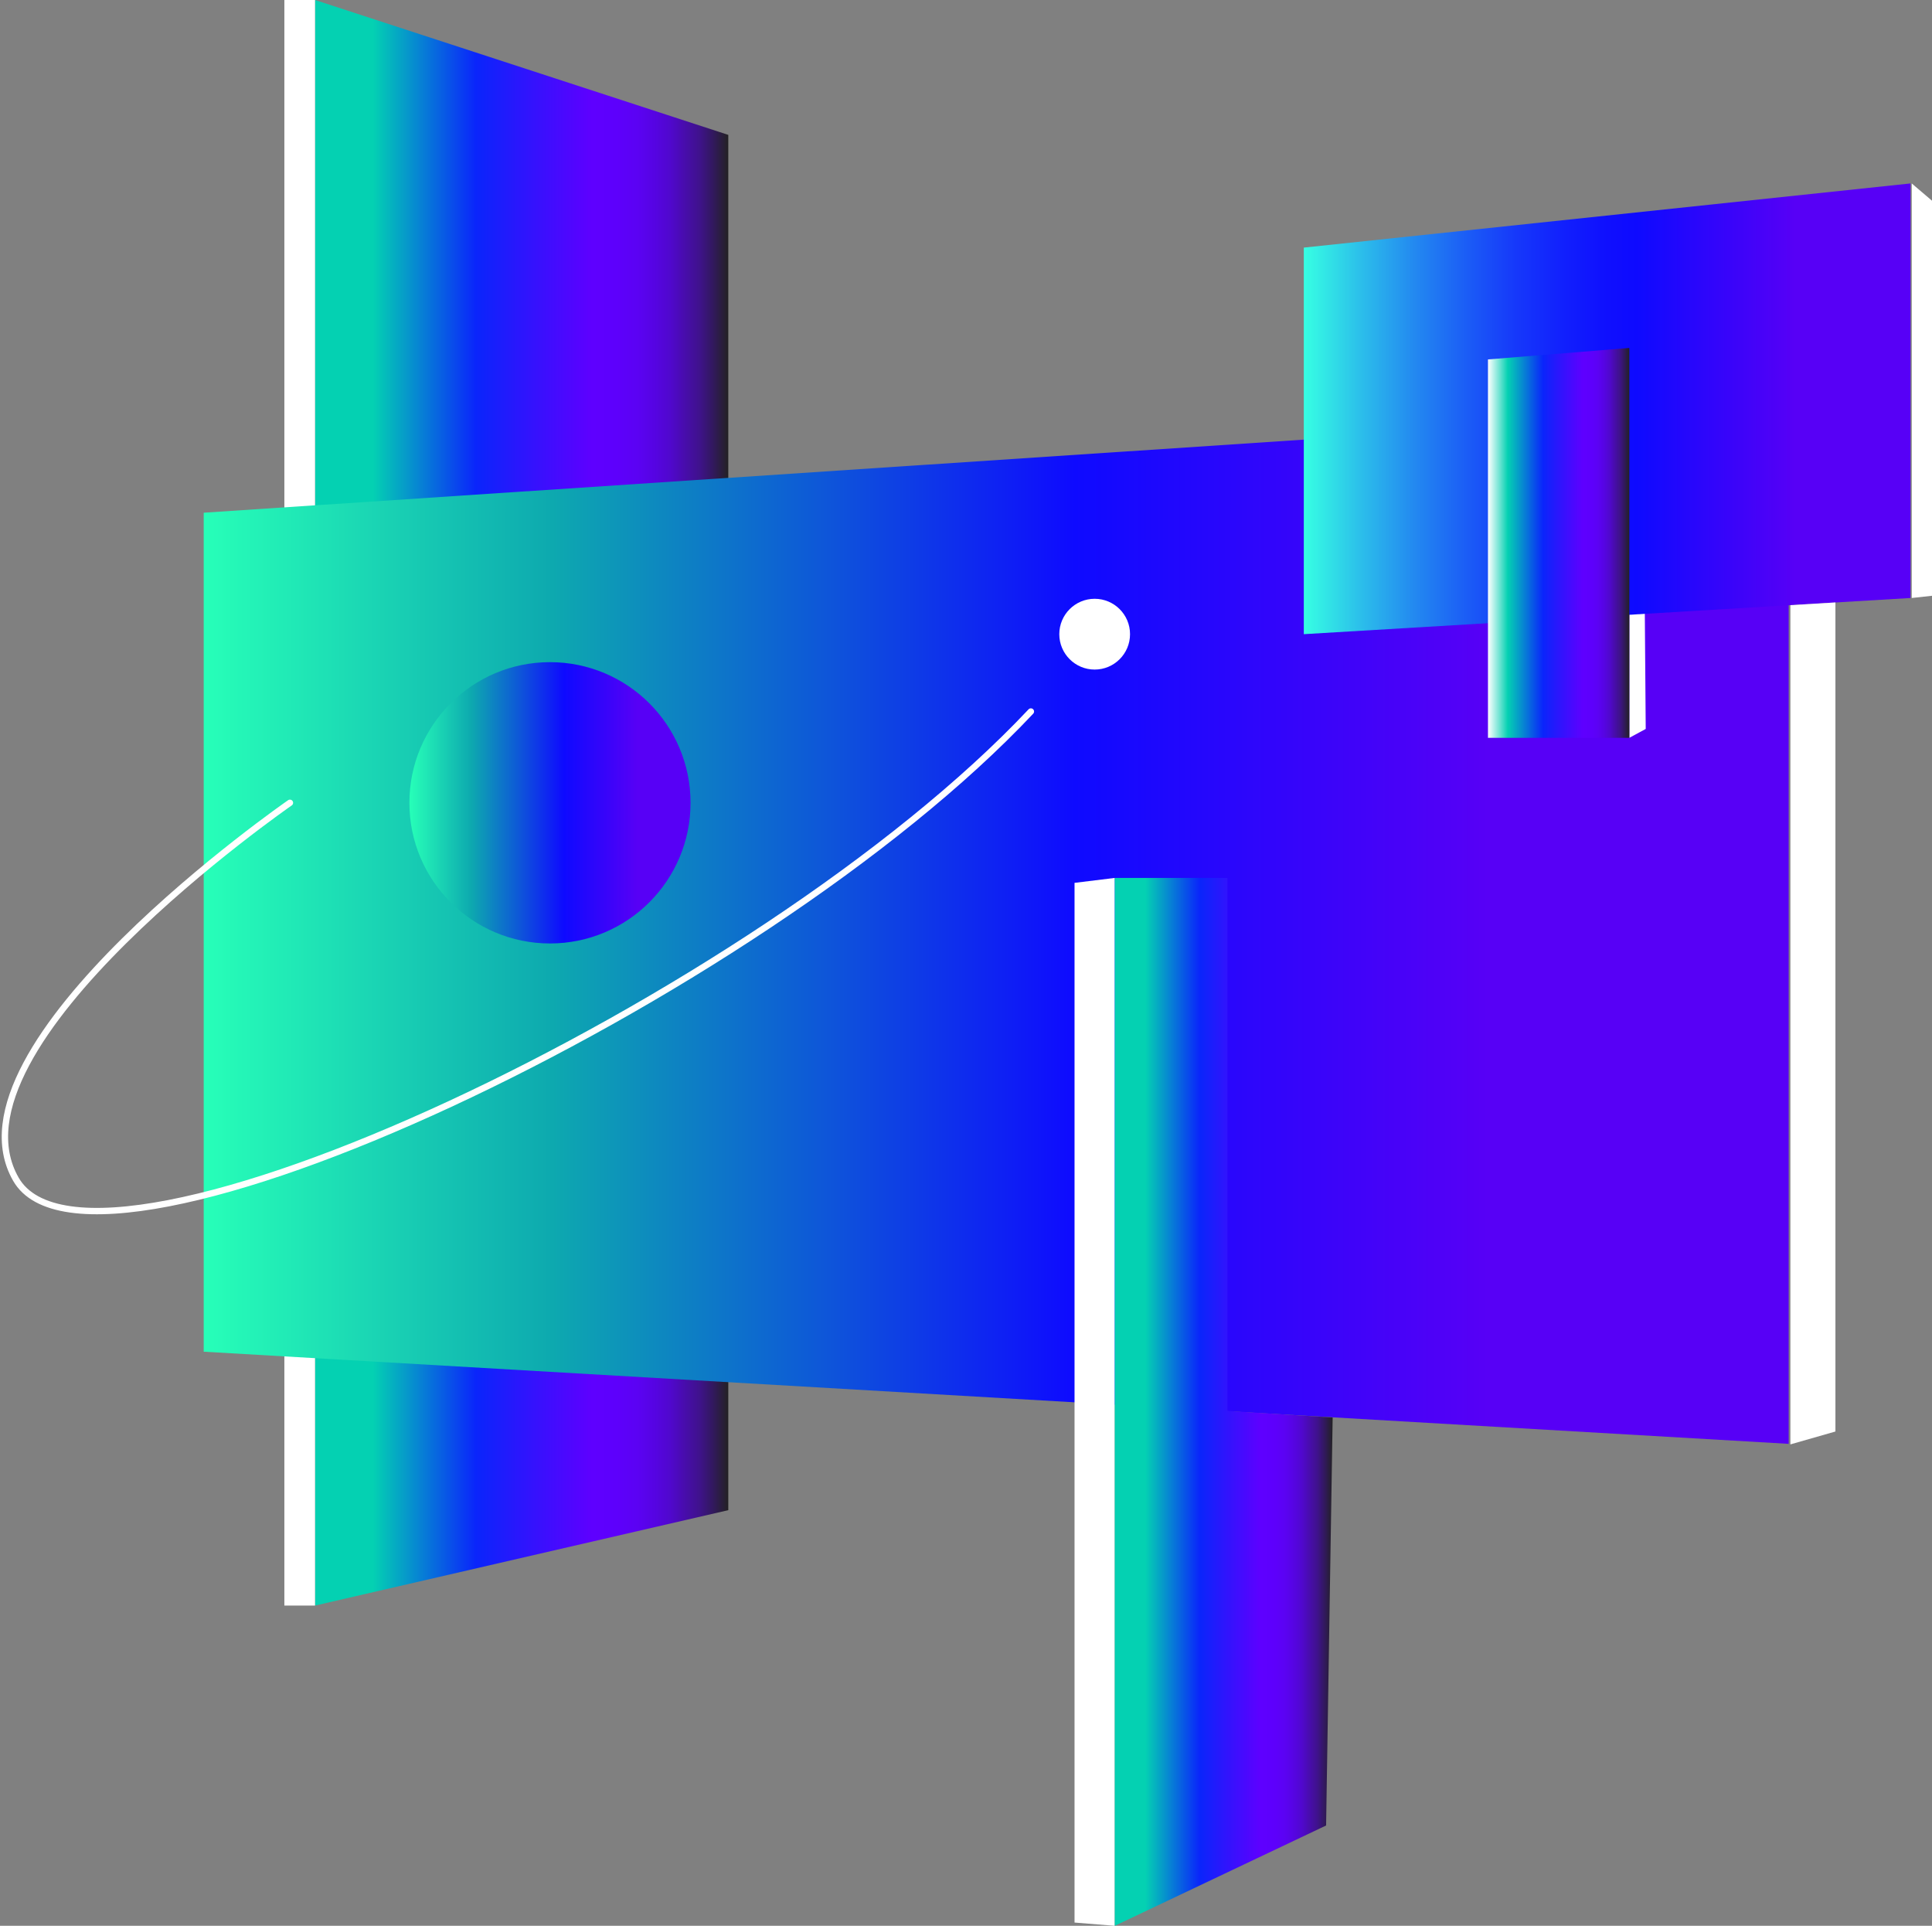<svg width="607" height="605" viewBox="0 0 607 605" fill="none" xmlns="http://www.w3.org/2000/svg">
<rect x="0" y="0" width="607" height="605" fill="#808080" stroke="none"/>
<path d="M98.98 0V504.394L228.813 474.425V42.373L98.98 0Z" fill="url(#paint0_linear_14_254)"/>
<path d="M98.979 0H89.34V504.394H98.979V0Z" fill="white"/>
<path d="M64 161.07L561.964 128V453.586L64 424.639V161.07Z" fill="url(#paint1_linear_14_254)"/>
<path d="M350.246 275.802L337.601 277.352V603.977L350.246 605V275.802Z" fill="white"/>
<path d="M385.641 275.802V443.246L418.696 445.308L416.635 573.48L350.246 605V275.802H385.641Z" fill="url(#paint2_linear_14_254)"/>
<path d="M517.056 229L511.911 231.786V109.304L516.157 113.552L517.056 229Z" fill="white"/>
<path d="M409.631 77.784V199.227L600.243 187.863V57.629L409.631 77.784Z" fill="url(#paint3_linear_14_254)"/>
<path d="M607 187.165L600.631 187.863V57.629L607 63.055V187.165Z" fill="white"/>
<path d="M172.791 296.391C197.184 296.391 216.958 276.608 216.958 252.205C216.958 227.801 197.184 208.018 172.791 208.018C148.399 208.018 128.625 227.801 128.625 252.205C128.625 276.608 148.399 296.391 172.791 296.391Z" fill="url(#paint4_linear_14_254)"/>
<path d="M343.924 210.344C350.06 210.344 355.035 205.367 355.035 199.227C355.035 193.088 350.06 188.111 343.924 188.111C337.787 188.111 332.812 193.088 332.812 199.227C332.812 205.367 337.787 210.344 343.924 210.344Z" fill="url(#paint5_linear_14_254)"/>
<path d="M91.091 252.205C91.091 252.205 -19.108 328.423 4.99 370.454C29.087 412.486 238.482 314.299 323.886 223.522" stroke="white" stroke-width="2" stroke-miterlimit="10" stroke-linecap="round"/>
<path d="M562.508 453.758L576.656 449.711V189.258L562.508 190.111V453.758Z" fill="white"/>
<path d="M467.496 112.916V231.786H511.91V109.304L467.496 112.916Z" fill="url(#paint6_linear_14_254)"/>
<defs>
<linearGradient id="paint0_linear_14_254" x1="98.98" y1="252.205" x2="228.813" y2="252.205" gradientUnits="userSpaceOnUse">
<stop offset="0.14" stop-color="#04D1B2"/>
<stop offset="0.15" stop-color="#04CAB5"/>
<stop offset="0.39" stop-color="#0A25FB"/>
<stop offset="0.52" stop-color="#3213FD"/>
<stop offset="0.67" stop-color="#5E00FF"/>
<stop offset="0.73" stop-color="#5D00FC"/>
<stop offset="0.78" stop-color="#5B02F3"/>
<stop offset="0.82" stop-color="#5604E3"/>
<stop offset="0.86" stop-color="#5008CD"/>
<stop offset="0.89" stop-color="#490CB0"/>
<stop offset="0.93" stop-color="#3F128C"/>
<stop offset="0.96" stop-color="#331862"/>
<stop offset="0.99" stop-color="#271F33"/>
<stop offset="1" stop-color="#222222"/>
</linearGradient>
<linearGradient id="paint1_linear_14_254" x1="64" y1="290.793" x2="561.964" y2="290.793" gradientUnits="userSpaceOnUse">
<stop stop-color="#27FFB8"/>
<stop offset="0.22" stop-color="#0DA9AF"/>
<stop offset="0.55" stop-color="#0E0AFF"/>
<stop offset="0.81" stop-color="#5700F6"/>
</linearGradient>
<linearGradient id="paint2_linear_14_254" x1="350.246" y1="440.393" x2="418.696" y2="440.393" gradientUnits="userSpaceOnUse">
<stop offset="0.14" stop-color="#04D1B2"/>
<stop offset="0.15" stop-color="#04CAB5"/>
<stop offset="0.39" stop-color="#0A25FB"/>
<stop offset="0.52" stop-color="#3213FD"/>
<stop offset="0.67" stop-color="#5E00FF"/>
<stop offset="0.73" stop-color="#5D00FC"/>
<stop offset="0.78" stop-color="#5B02F3"/>
<stop offset="0.82" stop-color="#5604E3"/>
<stop offset="0.86" stop-color="#5008CD"/>
<stop offset="0.89" stop-color="#490CB0"/>
<stop offset="0.93" stop-color="#3F128C"/>
<stop offset="0.96" stop-color="#331862"/>
<stop offset="0.99" stop-color="#271F33"/>
<stop offset="1" stop-color="#222222"/>
</linearGradient>
<linearGradient id="paint3_linear_14_254" x1="409.646" y1="128.42" x2="600.259" y2="128.42" gradientUnits="userSpaceOnUse">
<stop stop-color="#36FFE3"/>
<stop offset="0.09" stop-color="#2CC1EA"/>
<stop offset="0.18" stop-color="#238AF0"/>
<stop offset="0.27" stop-color="#1B5CF6"/>
<stop offset="0.35" stop-color="#1638FA"/>
<stop offset="0.43" stop-color="#111FFD"/>
<stop offset="0.5" stop-color="#0F0FFE"/>
<stop offset="0.55" stop-color="#0E0AFF"/>
<stop offset="0.81" stop-color="#5700F6"/>
</linearGradient>
<linearGradient id="paint4_linear_14_254" x1="128.625" y1="252.205" x2="216.958" y2="252.205" gradientUnits="userSpaceOnUse">
<stop stop-color="#27FFB8"/>
<stop offset="0.22" stop-color="#0DA9AF"/>
<stop offset="0.55" stop-color="#0E0AFF"/>
<stop offset="0.81" stop-color="#5700F6"/>
</linearGradient>
<linearGradient id="paint5_linear_14_254" x1="332.812" y1="199.227" x2="355.035" y2="199.227" gradientUnits="userSpaceOnUse">
<stop stop-color="white"/>
</linearGradient>
<linearGradient id="paint6_linear_14_254" x1="467.496" y1="170.545" x2="511.926" y2="170.545" gradientUnits="userSpaceOnUse">
<stop stop-color="white"/>
<stop offset="0.06" stop-color="#94EBDE"/>
<stop offset="0.14" stop-color="#04D1B2"/>
<stop offset="0.15" stop-color="#04CAB5"/>
<stop offset="0.39" stop-color="#0A25FB"/>
<stop offset="0.52" stop-color="#3213FD"/>
<stop offset="0.67" stop-color="#5E00FF"/>
<stop offset="0.73" stop-color="#5D00FC"/>
<stop offset="0.78" stop-color="#5B02F3"/>
<stop offset="0.82" stop-color="#5604E3"/>
<stop offset="0.86" stop-color="#5008CD"/>
<stop offset="0.89" stop-color="#490CB0"/>
<stop offset="0.93" stop-color="#3F128C"/>
<stop offset="0.96" stop-color="#331862"/>
<stop offset="0.99" stop-color="#271F33"/>
<stop offset="1" stop-color="#222222"/>
</linearGradient>
</defs>
</svg>
